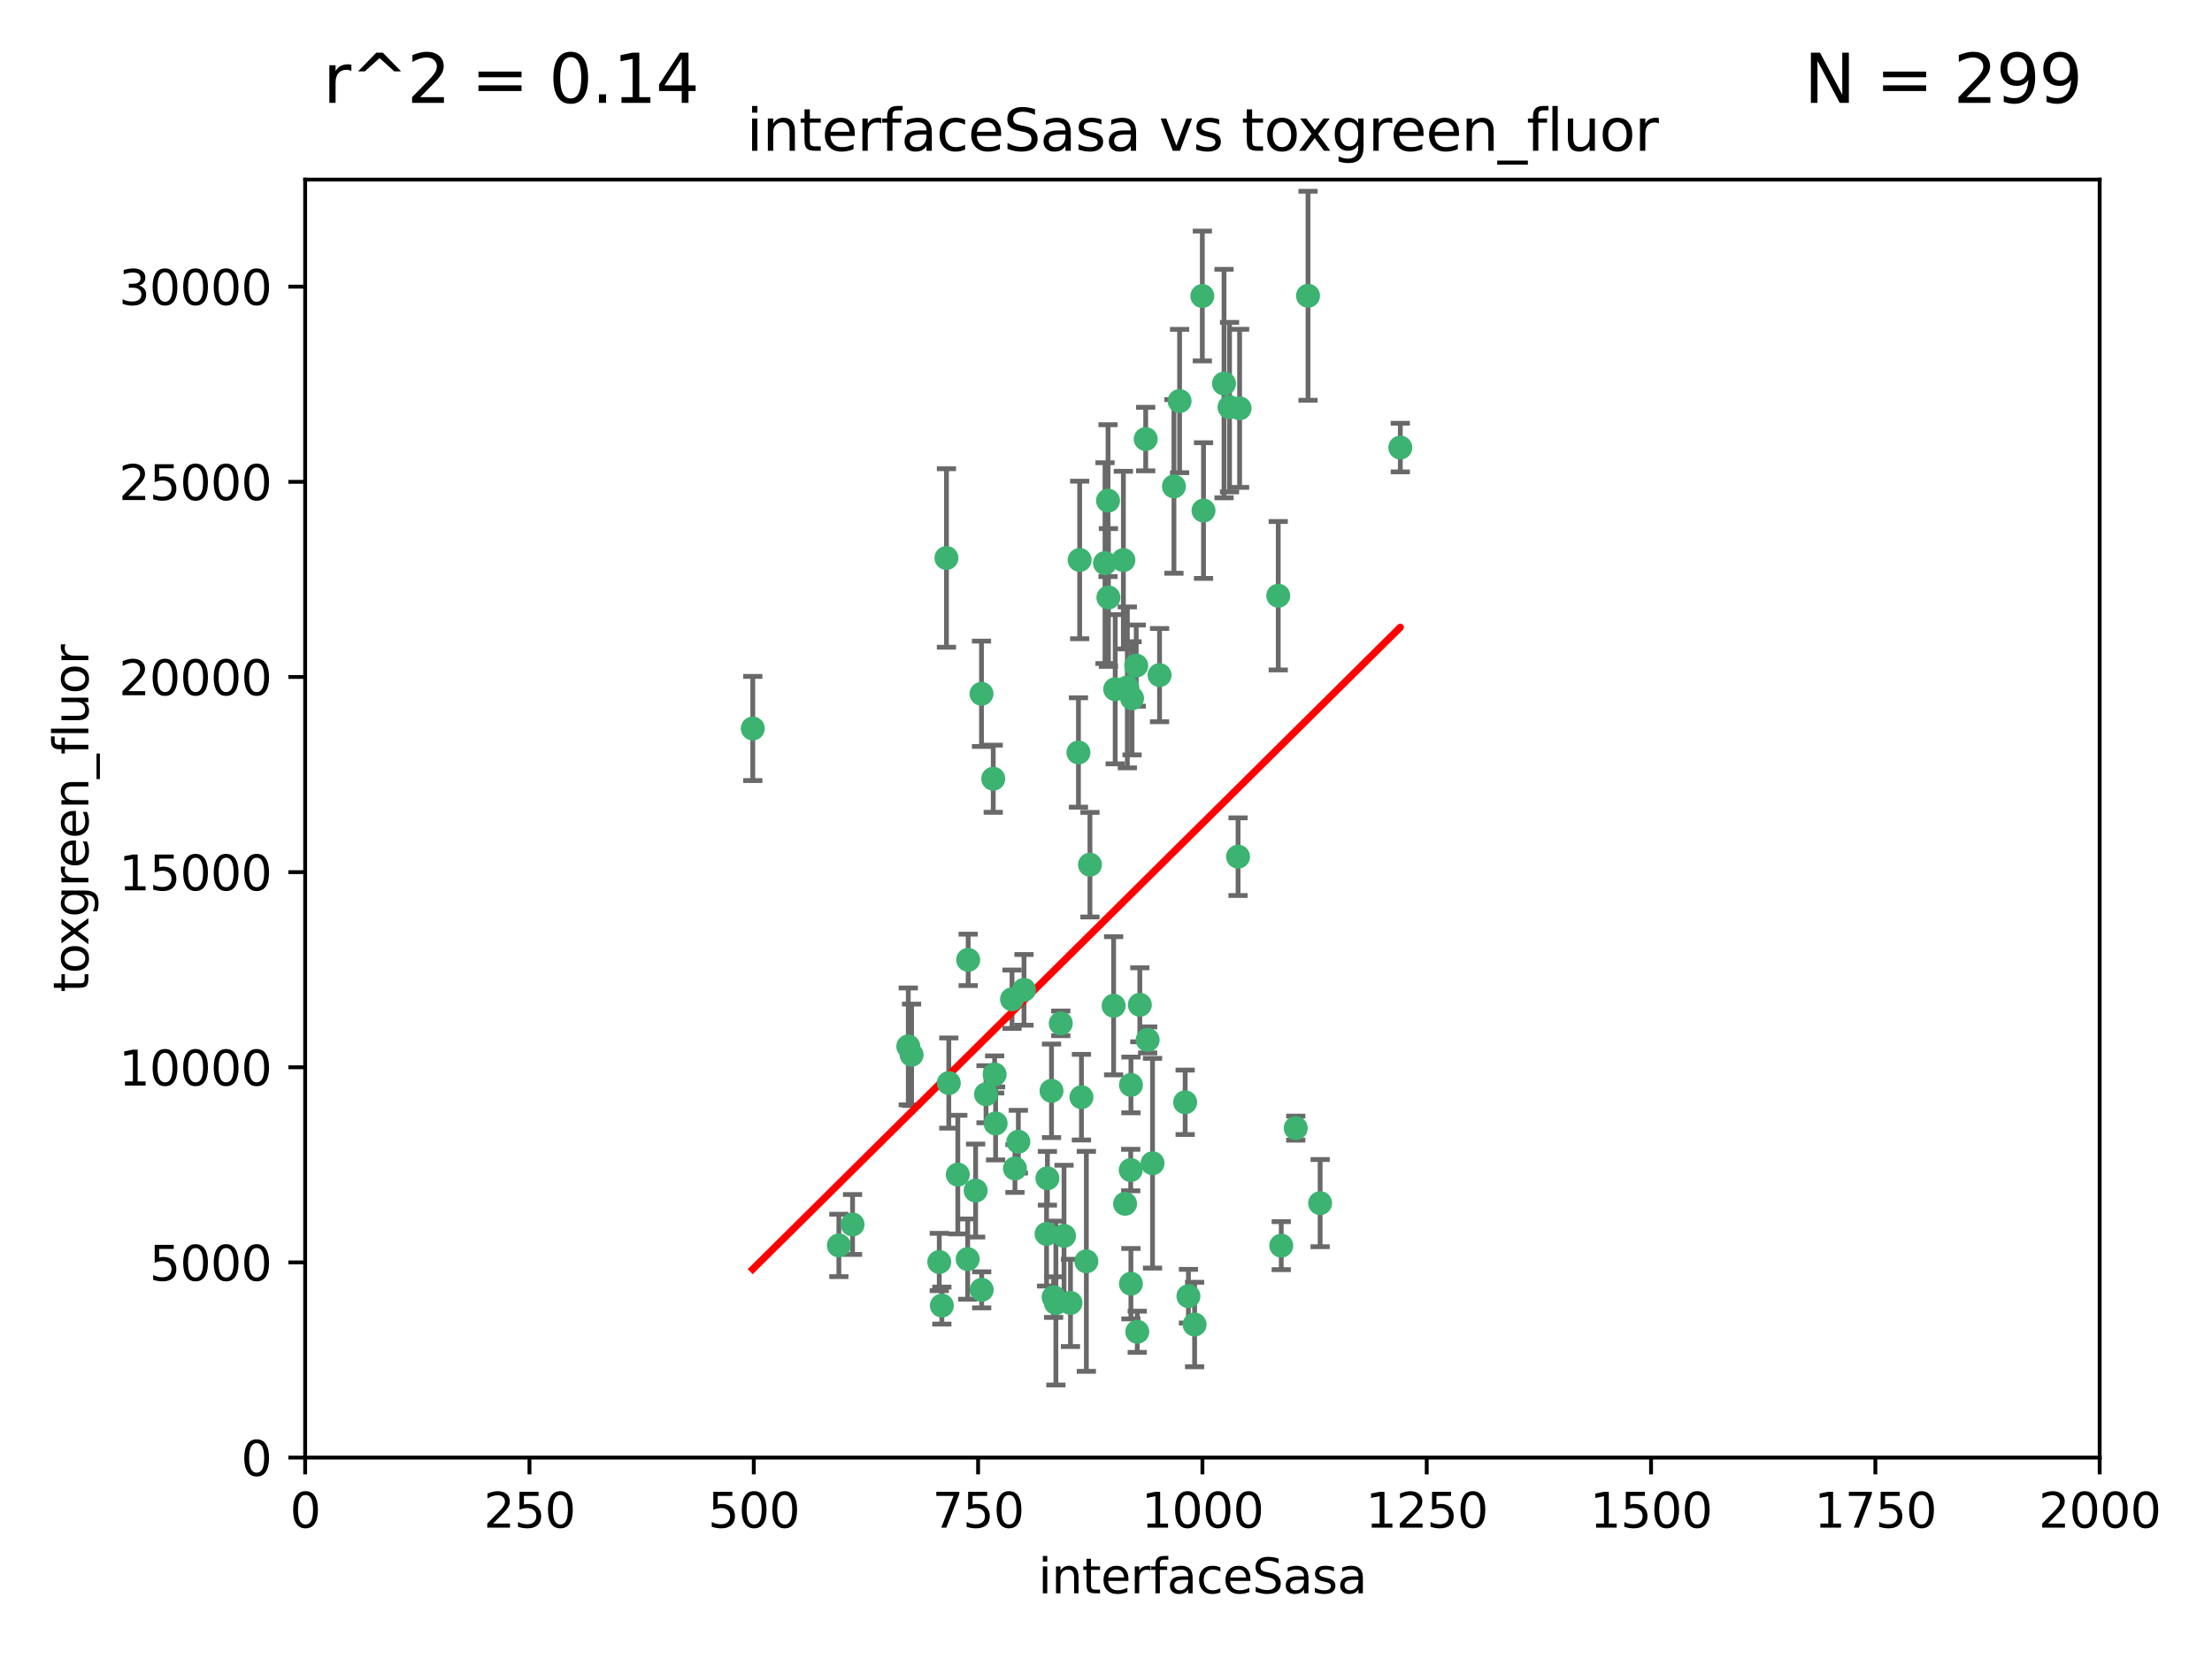 <?xml version="1.0" encoding="utf-8" standalone="no"?>
<!DOCTYPE svg PUBLIC "-//W3C//DTD SVG 1.1//EN"
  "http://www.w3.org/Graphics/SVG/1.1/DTD/svg11.dtd">
<svg xmlns:xlink="http://www.w3.org/1999/xlink" width="460.8pt" height="345.6pt" viewBox="0 0 460.8 345.6" xmlns="http://www.w3.org/2000/svg" version="1.1">
 <defs>
  <style type="text/css">*{stroke-linejoin: round; stroke-linecap: butt}</style>
 </defs>
 <g id="figure_1">
  <g id="patch_1">
   <path d="M 0 345.6 
L 460.8 345.6 
L 460.8 0 
L 0 0 
z
" style="fill: #ffffff"/>
  </g>
  <g id="axes_1">
   <g id="patch_2">
    <path d="M 63.571 303.64 
L 437.4 303.64 
L 437.4 37.411 
L 63.571 37.411 
z
" style="fill: #ffffff"/>
   </g>
   <g id="PathCollection_1">
    <defs>
     <path id="m65f1e37f9b" d="M 0 1.118 
C 0.297 1.118 0.581 1 0.791 0.791 
C 1 0.581 1.118 0.297 1.118 0 
C 1.118 -0.297 1 -0.581 0.791 -0.791 
C 0.581 -1 0.297 -1.118 0 -1.118 
C -0.297 -1.118 -0.581 -1 -0.791 -0.791 
C -1 -0.581 -1.118 -0.297 -1.118 0 
C -1.118 0.297 -1 0.581 -0.791 0.791 
C -0.581 1 -0.297 1.118 0 1.118 
z
" style="stroke: #3cb371"/>
    </defs>
    <g clip-path="url(#p776cf8dc45)">
     <use xlink:href="#m65f1e37f9b" x="272.484" y="61.614" style="fill: #3cb371; stroke: #3cb371"/>
     <use xlink:href="#m65f1e37f9b" x="266.28" y="124.1" style="fill: #3cb371; stroke: #3cb371"/>
     <use xlink:href="#m65f1e37f9b" x="250.716" y="106.358" style="fill: #3cb371; stroke: #3cb371"/>
     <use xlink:href="#m65f1e37f9b" x="254.987" y="79.9" style="fill: #3cb371; stroke: #3cb371"/>
     <use xlink:href="#m65f1e37f9b" x="174.75" y="259.442" style="fill: #3cb371; stroke: #3cb371"/>
     <use xlink:href="#m65f1e37f9b" x="258.229" y="85.062" style="fill: #3cb371; stroke: #3cb371"/>
     <use xlink:href="#m65f1e37f9b" x="241.557" y="140.634" style="fill: #3cb371; stroke: #3cb371"/>
     <use xlink:href="#m65f1e37f9b" x="230.194" y="117.306" style="fill: #3cb371; stroke: #3cb371"/>
     <use xlink:href="#m65f1e37f9b" x="244.553" y="101.33" style="fill: #3cb371; stroke: #3cb371"/>
     <use xlink:href="#m65f1e37f9b" x="232.318" y="143.574" style="fill: #3cb371; stroke: #3cb371"/>
     <use xlink:href="#m65f1e37f9b" x="256.134" y="84.817" style="fill: #3cb371; stroke: #3cb371"/>
     <use xlink:href="#m65f1e37f9b" x="234.02" y="116.682" style="fill: #3cb371; stroke: #3cb371"/>
     <use xlink:href="#m65f1e37f9b" x="238.669" y="91.463" style="fill: #3cb371; stroke: #3cb371"/>
     <use xlink:href="#m65f1e37f9b" x="245.731" y="83.54" style="fill: #3cb371; stroke: #3cb371"/>
     <use xlink:href="#m65f1e37f9b" x="227.058" y="180.131" style="fill: #3cb371; stroke: #3cb371"/>
     <use xlink:href="#m65f1e37f9b" x="266.908" y="259.488" style="fill: #3cb371; stroke: #3cb371"/>
     <use xlink:href="#m65f1e37f9b" x="269.927" y="235.012" style="fill: #3cb371; stroke: #3cb371"/>
     <use xlink:href="#m65f1e37f9b" x="240.095" y="242.324" style="fill: #3cb371; stroke: #3cb371"/>
     <use xlink:href="#m65f1e37f9b" x="291.711" y="93.237" style="fill: #3cb371; stroke: #3cb371"/>
     <use xlink:href="#m65f1e37f9b" x="224.916" y="116.65" style="fill: #3cb371; stroke: #3cb371"/>
     <use xlink:href="#m65f1e37f9b" x="250.465" y="61.664" style="fill: #3cb371; stroke: #3cb371"/>
     <use xlink:href="#m65f1e37f9b" x="204.462" y="144.527" style="fill: #3cb371; stroke: #3cb371"/>
     <use xlink:href="#m65f1e37f9b" x="201.688" y="199.958" style="fill: #3cb371; stroke: #3cb371"/>
     <use xlink:href="#m65f1e37f9b" x="230.822" y="104.293" style="fill: #3cb371; stroke: #3cb371"/>
     <use xlink:href="#m65f1e37f9b" x="224.662" y="156.754" style="fill: #3cb371; stroke: #3cb371"/>
     <use xlink:href="#m65f1e37f9b" x="204.503" y="268.694" style="fill: #3cb371; stroke: #3cb371"/>
     <use xlink:href="#m65f1e37f9b" x="275.007" y="250.635" style="fill: #3cb371; stroke: #3cb371"/>
     <use xlink:href="#m65f1e37f9b" x="236.699" y="138.657" style="fill: #3cb371; stroke: #3cb371"/>
     <use xlink:href="#m65f1e37f9b" x="230.901" y="124.464" style="fill: #3cb371; stroke: #3cb371"/>
     <use xlink:href="#m65f1e37f9b" x="234.375" y="250.767" style="fill: #3cb371; stroke: #3cb371"/>
     <use xlink:href="#m65f1e37f9b" x="221.654" y="257.451" style="fill: #3cb371; stroke: #3cb371"/>
     <use xlink:href="#m65f1e37f9b" x="212.14" y="237.838" style="fill: #3cb371; stroke: #3cb371"/>
     <use xlink:href="#m65f1e37f9b" x="195.666" y="262.896" style="fill: #3cb371; stroke: #3cb371"/>
     <use xlink:href="#m65f1e37f9b" x="206.91" y="162.223" style="fill: #3cb371; stroke: #3cb371"/>
     <use xlink:href="#m65f1e37f9b" x="235.596" y="226.007" style="fill: #3cb371; stroke: #3cb371"/>
     <use xlink:href="#m65f1e37f9b" x="247.573" y="270.018" style="fill: #3cb371; stroke: #3cb371"/>
     <use xlink:href="#m65f1e37f9b" x="235.59" y="267.417" style="fill: #3cb371; stroke: #3cb371"/>
     <use xlink:href="#m65f1e37f9b" x="201.587" y="262.293" style="fill: #3cb371; stroke: #3cb371"/>
     <use xlink:href="#m65f1e37f9b" x="236.912" y="277.431" style="fill: #3cb371; stroke: #3cb371"/>
     <use xlink:href="#m65f1e37f9b" x="219.488" y="270.21" style="fill: #3cb371; stroke: #3cb371"/>
     <use xlink:href="#m65f1e37f9b" x="196.206" y="271.976" style="fill: #3cb371; stroke: #3cb371"/>
     <use xlink:href="#m65f1e37f9b" x="189.211" y="217.987" style="fill: #3cb371; stroke: #3cb371"/>
     <use xlink:href="#m65f1e37f9b" x="226.308" y="262.761" style="fill: #3cb371; stroke: #3cb371"/>
     <use xlink:href="#m65f1e37f9b" x="203.241" y="248.016" style="fill: #3cb371; stroke: #3cb371"/>
     <use xlink:href="#m65f1e37f9b" x="219.05" y="227.238" style="fill: #3cb371; stroke: #3cb371"/>
     <use xlink:href="#m65f1e37f9b" x="237.446" y="209.316" style="fill: #3cb371; stroke: #3cb371"/>
     <use xlink:href="#m65f1e37f9b" x="239.078" y="216.63" style="fill: #3cb371; stroke: #3cb371"/>
     <use xlink:href="#m65f1e37f9b" x="248.859" y="275.924" style="fill: #3cb371; stroke: #3cb371"/>
     <use xlink:href="#m65f1e37f9b" x="231.989" y="209.522" style="fill: #3cb371; stroke: #3cb371"/>
     <use xlink:href="#m65f1e37f9b" x="220.981" y="213.19" style="fill: #3cb371; stroke: #3cb371"/>
     <use xlink:href="#m65f1e37f9b" x="213.318" y="206.203" style="fill: #3cb371; stroke: #3cb371"/>
     <use xlink:href="#m65f1e37f9b" x="235.826" y="145.468" style="fill: #3cb371; stroke: #3cb371"/>
     <use xlink:href="#m65f1e37f9b" x="246.891" y="229.628" style="fill: #3cb371; stroke: #3cb371"/>
     <use xlink:href="#m65f1e37f9b" x="257.91" y="178.461" style="fill: #3cb371; stroke: #3cb371"/>
     <use xlink:href="#m65f1e37f9b" x="218.192" y="245.459" style="fill: #3cb371; stroke: #3cb371"/>
     <use xlink:href="#m65f1e37f9b" x="219.963" y="271.445" style="fill: #3cb371; stroke: #3cb371"/>
     <use xlink:href="#m65f1e37f9b" x="177.602" y="255.08" style="fill: #3cb371; stroke: #3cb371"/>
     <use xlink:href="#m65f1e37f9b" x="189.899" y="219.726" style="fill: #3cb371; stroke: #3cb371"/>
     <use xlink:href="#m65f1e37f9b" x="210.824" y="208.158" style="fill: #3cb371; stroke: #3cb371"/>
     <use xlink:href="#m65f1e37f9b" x="205.407" y="227.947" style="fill: #3cb371; stroke: #3cb371"/>
     <use xlink:href="#m65f1e37f9b" x="234.846" y="143.2" style="fill: #3cb371; stroke: #3cb371"/>
     <use xlink:href="#m65f1e37f9b" x="223" y="271.416" style="fill: #3cb371; stroke: #3cb371"/>
     <use xlink:href="#m65f1e37f9b" x="197.163" y="116.24" style="fill: #3cb371; stroke: #3cb371"/>
     <use xlink:href="#m65f1e37f9b" x="225.284" y="228.56" style="fill: #3cb371; stroke: #3cb371"/>
     <use xlink:href="#m65f1e37f9b" x="218.019" y="257.051" style="fill: #3cb371; stroke: #3cb371"/>
     <use xlink:href="#m65f1e37f9b" x="211.432" y="243.416" style="fill: #3cb371; stroke: #3cb371"/>
     <use xlink:href="#m65f1e37f9b" x="199.529" y="244.691" style="fill: #3cb371; stroke: #3cb371"/>
     <use xlink:href="#m65f1e37f9b" x="235.549" y="243.742" style="fill: #3cb371; stroke: #3cb371"/>
     <use xlink:href="#m65f1e37f9b" x="197.651" y="225.621" style="fill: #3cb371; stroke: #3cb371"/>
     <use xlink:href="#m65f1e37f9b" x="207.406" y="234.031" style="fill: #3cb371; stroke: #3cb371"/>
     <use xlink:href="#m65f1e37f9b" x="207.202" y="223.827" style="fill: #3cb371; stroke: #3cb371"/>
     <use xlink:href="#m65f1e37f9b" x="156.817" y="151.755" style="fill: #3cb371; stroke: #3cb371"/>
    </g>
   </g>
   <g id="matplotlib.axis_1">
    <g id="xtick_1">
     <g id="line2d_1">
      <defs>
       <path id="m6838eb150e" d="M 0 0 
L 0 3.5 
" style="stroke: #000000; stroke-width: 0.8"/>
      </defs>
      <g>
       <use xlink:href="#m6838eb150e" x="63.571" y="303.64" style="stroke: #000000; stroke-width: 0.8"/>
      </g>
     </g>
     <g id="text_1">
      <!-- 0 -->
      <g transform="translate(60.39 318.238)scale(0.1 -0.1)">
       <defs>
        <path id="DejaVuSans-30" d="M 2034 4250 
Q 1547 4250 1301 3770 
Q 1056 3291 1056 2328 
Q 1056 1369 1301 889 
Q 1547 409 2034 409 
Q 2525 409 2770 889 
Q 3016 1369 3016 2328 
Q 3016 3291 2770 3770 
Q 2525 4250 2034 4250 
z
M 2034 4750 
Q 2819 4750 3233 4129 
Q 3647 3509 3647 2328 
Q 3647 1150 3233 529 
Q 2819 -91 2034 -91 
Q 1250 -91 836 529 
Q 422 1150 422 2328 
Q 422 3509 836 4129 
Q 1250 4750 2034 4750 
z
" transform="scale(0.016)"/>
       </defs>
       <use xlink:href="#DejaVuSans-30"/>
      </g>
     </g>
    </g>
    <g id="xtick_2">
     <g id="line2d_2">
      <g>
       <use xlink:href="#m6838eb150e" x="110.3" y="303.64" style="stroke: #000000; stroke-width: 0.8"/>
      </g>
     </g>
     <g id="text_2">
      <!-- 250 -->
      <g transform="translate(100.756 318.238)scale(0.1 -0.1)">
       <defs>
        <path id="DejaVuSans-32" d="M 1228 531 
L 3431 531 
L 3431 0 
L 469 0 
L 469 531 
Q 828 903 1448 1529 
Q 2069 2156 2228 2338 
Q 2531 2678 2651 2914 
Q 2772 3150 2772 3378 
Q 2772 3750 2511 3984 
Q 2250 4219 1831 4219 
Q 1534 4219 1204 4116 
Q 875 4013 500 3803 
L 500 4441 
Q 881 4594 1212 4672 
Q 1544 4750 1819 4750 
Q 2544 4750 2975 4387 
Q 3406 4025 3406 3419 
Q 3406 3131 3298 2873 
Q 3191 2616 2906 2266 
Q 2828 2175 2409 1742 
Q 1991 1309 1228 531 
z
" transform="scale(0.016)"/>
        <path id="DejaVuSans-35" d="M 691 4666 
L 3169 4666 
L 3169 4134 
L 1269 4134 
L 1269 2991 
Q 1406 3038 1543 3061 
Q 1681 3084 1819 3084 
Q 2600 3084 3056 2656 
Q 3513 2228 3513 1497 
Q 3513 744 3044 326 
Q 2575 -91 1722 -91 
Q 1428 -91 1123 -41 
Q 819 9 494 109 
L 494 744 
Q 775 591 1075 516 
Q 1375 441 1709 441 
Q 2250 441 2565 725 
Q 2881 1009 2881 1497 
Q 2881 1984 2565 2268 
Q 2250 2553 1709 2553 
Q 1456 2553 1204 2497 
Q 953 2441 691 2322 
L 691 4666 
z
" transform="scale(0.016)"/>
       </defs>
       <use xlink:href="#DejaVuSans-32"/>
       <use xlink:href="#DejaVuSans-35" x="63.623"/>
       <use xlink:href="#DejaVuSans-30" x="127.246"/>
      </g>
     </g>
    </g>
    <g id="xtick_3">
     <g id="line2d_3">
      <g>
       <use xlink:href="#m6838eb150e" x="157.028" y="303.64" style="stroke: #000000; stroke-width: 0.8"/>
      </g>
     </g>
     <g id="text_3">
      <!-- 500 -->
      <g transform="translate(147.485 318.238)scale(0.1 -0.1)">
       <use xlink:href="#DejaVuSans-35"/>
       <use xlink:href="#DejaVuSans-30" x="63.623"/>
       <use xlink:href="#DejaVuSans-30" x="127.246"/>
      </g>
     </g>
    </g>
    <g id="xtick_4">
     <g id="line2d_4">
      <g>
       <use xlink:href="#m6838eb150e" x="203.757" y="303.64" style="stroke: #000000; stroke-width: 0.8"/>
      </g>
     </g>
     <g id="text_4">
      <!-- 750 -->
      <g transform="translate(194.213 318.238)scale(0.1 -0.1)">
       <defs>
        <path id="DejaVuSans-37" d="M 525 4666 
L 3525 4666 
L 3525 4397 
L 1831 0 
L 1172 0 
L 2766 4134 
L 525 4134 
L 525 4666 
z
" transform="scale(0.016)"/>
       </defs>
       <use xlink:href="#DejaVuSans-37"/>
       <use xlink:href="#DejaVuSans-35" x="63.623"/>
       <use xlink:href="#DejaVuSans-30" x="127.246"/>
      </g>
     </g>
    </g>
    <g id="xtick_5">
     <g id="line2d_5">
      <g>
       <use xlink:href="#m6838eb150e" x="250.486" y="303.64" style="stroke: #000000; stroke-width: 0.8"/>
      </g>
     </g>
     <g id="text_5">
      <!-- 1000 -->
      <g transform="translate(237.761 318.238)scale(0.1 -0.1)">
       <defs>
        <path id="DejaVuSans-31" d="M 794 531 
L 1825 531 
L 1825 4091 
L 703 3866 
L 703 4441 
L 1819 4666 
L 2450 4666 
L 2450 531 
L 3481 531 
L 3481 0 
L 794 0 
L 794 531 
z
" transform="scale(0.016)"/>
       </defs>
       <use xlink:href="#DejaVuSans-31"/>
       <use xlink:href="#DejaVuSans-30" x="63.623"/>
       <use xlink:href="#DejaVuSans-30" x="127.246"/>
       <use xlink:href="#DejaVuSans-30" x="190.869"/>
      </g>
     </g>
    </g>
    <g id="xtick_6">
     <g id="line2d_6">
      <g>
       <use xlink:href="#m6838eb150e" x="297.214" y="303.64" style="stroke: #000000; stroke-width: 0.8"/>
      </g>
     </g>
     <g id="text_6">
      <!-- 1250 -->
      <g transform="translate(284.489 318.238)scale(0.1 -0.1)">
       <use xlink:href="#DejaVuSans-31"/>
       <use xlink:href="#DejaVuSans-32" x="63.623"/>
       <use xlink:href="#DejaVuSans-35" x="127.246"/>
       <use xlink:href="#DejaVuSans-30" x="190.869"/>
      </g>
     </g>
    </g>
    <g id="xtick_7">
     <g id="line2d_7">
      <g>
       <use xlink:href="#m6838eb150e" x="343.943" y="303.64" style="stroke: #000000; stroke-width: 0.8"/>
      </g>
     </g>
     <g id="text_7">
      <!-- 1500 -->
      <g transform="translate(331.218 318.238)scale(0.1 -0.1)">
       <use xlink:href="#DejaVuSans-31"/>
       <use xlink:href="#DejaVuSans-35" x="63.623"/>
       <use xlink:href="#DejaVuSans-30" x="127.246"/>
       <use xlink:href="#DejaVuSans-30" x="190.869"/>
      </g>
     </g>
    </g>
    <g id="xtick_8">
     <g id="line2d_8">
      <g>
       <use xlink:href="#m6838eb150e" x="390.671" y="303.64" style="stroke: #000000; stroke-width: 0.8"/>
      </g>
     </g>
     <g id="text_8">
      <!-- 1750 -->
      <g transform="translate(377.946 318.238)scale(0.1 -0.1)">
       <use xlink:href="#DejaVuSans-31"/>
       <use xlink:href="#DejaVuSans-37" x="63.623"/>
       <use xlink:href="#DejaVuSans-35" x="127.246"/>
       <use xlink:href="#DejaVuSans-30" x="190.869"/>
      </g>
     </g>
    </g>
    <g id="xtick_9">
     <g id="line2d_9">
      <g>
       <use xlink:href="#m6838eb150e" x="437.4" y="303.64" style="stroke: #000000; stroke-width: 0.8"/>
      </g>
     </g>
     <g id="text_9">
      <!-- 2000 -->
      <g transform="translate(424.675 318.238)scale(0.1 -0.1)">
       <use xlink:href="#DejaVuSans-32"/>
       <use xlink:href="#DejaVuSans-30" x="63.623"/>
       <use xlink:href="#DejaVuSans-30" x="127.246"/>
       <use xlink:href="#DejaVuSans-30" x="190.869"/>
      </g>
     </g>
    </g>
    <g id="text_10">
     <!-- interfaceSasa -->
     <g transform="translate(216.279 331.917)scale(0.1 -0.1)">
      <defs>
       <path id="DejaVuSans-69" d="M 603 3500 
L 1178 3500 
L 1178 0 
L 603 0 
L 603 3500 
z
M 603 4863 
L 1178 4863 
L 1178 4134 
L 603 4134 
L 603 4863 
z
" transform="scale(0.016)"/>
       <path id="DejaVuSans-6e" d="M 3513 2113 
L 3513 0 
L 2938 0 
L 2938 2094 
Q 2938 2591 2744 2837 
Q 2550 3084 2163 3084 
Q 1697 3084 1428 2787 
Q 1159 2491 1159 1978 
L 1159 0 
L 581 0 
L 581 3500 
L 1159 3500 
L 1159 2956 
Q 1366 3272 1645 3428 
Q 1925 3584 2291 3584 
Q 2894 3584 3203 3211 
Q 3513 2838 3513 2113 
z
" transform="scale(0.016)"/>
       <path id="DejaVuSans-74" d="M 1172 4494 
L 1172 3500 
L 2356 3500 
L 2356 3053 
L 1172 3053 
L 1172 1153 
Q 1172 725 1289 603 
Q 1406 481 1766 481 
L 2356 481 
L 2356 0 
L 1766 0 
Q 1100 0 847 248 
Q 594 497 594 1153 
L 594 3053 
L 172 3053 
L 172 3500 
L 594 3500 
L 594 4494 
L 1172 4494 
z
" transform="scale(0.016)"/>
       <path id="DejaVuSans-65" d="M 3597 1894 
L 3597 1613 
L 953 1613 
Q 991 1019 1311 708 
Q 1631 397 2203 397 
Q 2534 397 2845 478 
Q 3156 559 3463 722 
L 3463 178 
Q 3153 47 2828 -22 
Q 2503 -91 2169 -91 
Q 1331 -91 842 396 
Q 353 884 353 1716 
Q 353 2575 817 3079 
Q 1281 3584 2069 3584 
Q 2775 3584 3186 3129 
Q 3597 2675 3597 1894 
z
M 3022 2063 
Q 3016 2534 2758 2815 
Q 2500 3097 2075 3097 
Q 1594 3097 1305 2825 
Q 1016 2553 972 2059 
L 3022 2063 
z
" transform="scale(0.016)"/>
       <path id="DejaVuSans-72" d="M 2631 2963 
Q 2534 3019 2420 3045 
Q 2306 3072 2169 3072 
Q 1681 3072 1420 2755 
Q 1159 2438 1159 1844 
L 1159 0 
L 581 0 
L 581 3500 
L 1159 3500 
L 1159 2956 
Q 1341 3275 1631 3429 
Q 1922 3584 2338 3584 
Q 2397 3584 2469 3576 
Q 2541 3569 2628 3553 
L 2631 2963 
z
" transform="scale(0.016)"/>
       <path id="DejaVuSans-66" d="M 2375 4863 
L 2375 4384 
L 1825 4384 
Q 1516 4384 1395 4259 
Q 1275 4134 1275 3809 
L 1275 3500 
L 2222 3500 
L 2222 3053 
L 1275 3053 
L 1275 0 
L 697 0 
L 697 3053 
L 147 3053 
L 147 3500 
L 697 3500 
L 697 3744 
Q 697 4328 969 4595 
Q 1241 4863 1831 4863 
L 2375 4863 
z
" transform="scale(0.016)"/>
       <path id="DejaVuSans-61" d="M 2194 1759 
Q 1497 1759 1228 1600 
Q 959 1441 959 1056 
Q 959 750 1161 570 
Q 1363 391 1709 391 
Q 2188 391 2477 730 
Q 2766 1069 2766 1631 
L 2766 1759 
L 2194 1759 
z
M 3341 1997 
L 3341 0 
L 2766 0 
L 2766 531 
Q 2569 213 2275 61 
Q 1981 -91 1556 -91 
Q 1019 -91 701 211 
Q 384 513 384 1019 
Q 384 1609 779 1909 
Q 1175 2209 1959 2209 
L 2766 2209 
L 2766 2266 
Q 2766 2663 2505 2880 
Q 2244 3097 1772 3097 
Q 1472 3097 1187 3025 
Q 903 2953 641 2809 
L 641 3341 
Q 956 3463 1253 3523 
Q 1550 3584 1831 3584 
Q 2591 3584 2966 3190 
Q 3341 2797 3341 1997 
z
" transform="scale(0.016)"/>
       <path id="DejaVuSans-63" d="M 3122 3366 
L 3122 2828 
Q 2878 2963 2633 3030 
Q 2388 3097 2138 3097 
Q 1578 3097 1268 2742 
Q 959 2388 959 1747 
Q 959 1106 1268 751 
Q 1578 397 2138 397 
Q 2388 397 2633 464 
Q 2878 531 3122 666 
L 3122 134 
Q 2881 22 2623 -34 
Q 2366 -91 2075 -91 
Q 1284 -91 818 406 
Q 353 903 353 1747 
Q 353 2603 823 3093 
Q 1294 3584 2113 3584 
Q 2378 3584 2631 3529 
Q 2884 3475 3122 3366 
z
" transform="scale(0.016)"/>
       <path id="DejaVuSans-53" d="M 3425 4513 
L 3425 3897 
Q 3066 4069 2747 4153 
Q 2428 4238 2131 4238 
Q 1616 4238 1336 4038 
Q 1056 3838 1056 3469 
Q 1056 3159 1242 3001 
Q 1428 2844 1947 2747 
L 2328 2669 
Q 3034 2534 3370 2195 
Q 3706 1856 3706 1288 
Q 3706 609 3251 259 
Q 2797 -91 1919 -91 
Q 1588 -91 1214 -16 
Q 841 59 441 206 
L 441 856 
Q 825 641 1194 531 
Q 1563 422 1919 422 
Q 2459 422 2753 634 
Q 3047 847 3047 1241 
Q 3047 1584 2836 1778 
Q 2625 1972 2144 2069 
L 1759 2144 
Q 1053 2284 737 2584 
Q 422 2884 422 3419 
Q 422 4038 858 4394 
Q 1294 4750 2059 4750 
Q 2388 4750 2728 4690 
Q 3069 4631 3425 4513 
z
" transform="scale(0.016)"/>
       <path id="DejaVuSans-73" d="M 2834 3397 
L 2834 2853 
Q 2591 2978 2328 3040 
Q 2066 3103 1784 3103 
Q 1356 3103 1142 2972 
Q 928 2841 928 2578 
Q 928 2378 1081 2264 
Q 1234 2150 1697 2047 
L 1894 2003 
Q 2506 1872 2764 1633 
Q 3022 1394 3022 966 
Q 3022 478 2636 193 
Q 2250 -91 1575 -91 
Q 1294 -91 989 -36 
Q 684 19 347 128 
L 347 722 
Q 666 556 975 473 
Q 1284 391 1588 391 
Q 1994 391 2212 530 
Q 2431 669 2431 922 
Q 2431 1156 2273 1281 
Q 2116 1406 1581 1522 
L 1381 1569 
Q 847 1681 609 1914 
Q 372 2147 372 2553 
Q 372 3047 722 3315 
Q 1072 3584 1716 3584 
Q 2034 3584 2315 3537 
Q 2597 3491 2834 3397 
z
" transform="scale(0.016)"/>
      </defs>
      <use xlink:href="#DejaVuSans-69"/>
      <use xlink:href="#DejaVuSans-6e" x="27.783"/>
      <use xlink:href="#DejaVuSans-74" x="91.162"/>
      <use xlink:href="#DejaVuSans-65" x="130.371"/>
      <use xlink:href="#DejaVuSans-72" x="191.895"/>
      <use xlink:href="#DejaVuSans-66" x="233.008"/>
      <use xlink:href="#DejaVuSans-61" x="268.213"/>
      <use xlink:href="#DejaVuSans-63" x="329.492"/>
      <use xlink:href="#DejaVuSans-65" x="384.473"/>
      <use xlink:href="#DejaVuSans-53" x="445.996"/>
      <use xlink:href="#DejaVuSans-61" x="509.473"/>
      <use xlink:href="#DejaVuSans-73" x="570.752"/>
      <use xlink:href="#DejaVuSans-61" x="622.852"/>
     </g>
    </g>
   </g>
   <g id="matplotlib.axis_2">
    <g id="ytick_1">
     <g id="line2d_10">
      <defs>
       <path id="m86026ef55a" d="M 0 0 
L -3.5 0 
" style="stroke: #000000; stroke-width: 0.8"/>
      </defs>
      <g>
       <use xlink:href="#m86026ef55a" x="63.571" y="303.64" style="stroke: #000000; stroke-width: 0.8"/>
      </g>
     </g>
     <g id="text_11">
      <!-- 0 -->
      <g transform="translate(50.209 307.439)scale(0.1 -0.1)">
       <use xlink:href="#DejaVuSans-30"/>
      </g>
     </g>
    </g>
    <g id="ytick_2">
     <g id="line2d_11">
      <g>
       <use xlink:href="#m86026ef55a" x="63.571" y="262.986" style="stroke: #000000; stroke-width: 0.8"/>
      </g>
     </g>
     <g id="text_12">
      <!-- 5000 -->
      <g transform="translate(31.121 266.786)scale(0.1 -0.1)">
       <use xlink:href="#DejaVuSans-35"/>
       <use xlink:href="#DejaVuSans-30" x="63.623"/>
       <use xlink:href="#DejaVuSans-30" x="127.246"/>
       <use xlink:href="#DejaVuSans-30" x="190.869"/>
      </g>
     </g>
    </g>
    <g id="ytick_3">
     <g id="line2d_12">
      <g>
       <use xlink:href="#m86026ef55a" x="63.571" y="222.333" style="stroke: #000000; stroke-width: 0.8"/>
      </g>
     </g>
     <g id="text_13">
      <!-- 10000 -->
      <g transform="translate(24.759 226.132)scale(0.1 -0.1)">
       <use xlink:href="#DejaVuSans-31"/>
       <use xlink:href="#DejaVuSans-30" x="63.623"/>
       <use xlink:href="#DejaVuSans-30" x="127.246"/>
       <use xlink:href="#DejaVuSans-30" x="190.869"/>
       <use xlink:href="#DejaVuSans-30" x="254.492"/>
      </g>
     </g>
    </g>
    <g id="ytick_4">
     <g id="line2d_13">
      <g>
       <use xlink:href="#m86026ef55a" x="63.571" y="181.679" style="stroke: #000000; stroke-width: 0.8"/>
      </g>
     </g>
     <g id="text_14">
      <!-- 15000 -->
      <g transform="translate(24.759 185.478)scale(0.1 -0.1)">
       <use xlink:href="#DejaVuSans-31"/>
       <use xlink:href="#DejaVuSans-35" x="63.623"/>
       <use xlink:href="#DejaVuSans-30" x="127.246"/>
       <use xlink:href="#DejaVuSans-30" x="190.869"/>
       <use xlink:href="#DejaVuSans-30" x="254.492"/>
      </g>
     </g>
    </g>
    <g id="ytick_5">
     <g id="line2d_14">
      <g>
       <use xlink:href="#m86026ef55a" x="63.571" y="141.026" style="stroke: #000000; stroke-width: 0.8"/>
      </g>
     </g>
     <g id="text_15">
      <!-- 20000 -->
      <g transform="translate(24.759 144.825)scale(0.1 -0.1)">
       <use xlink:href="#DejaVuSans-32"/>
       <use xlink:href="#DejaVuSans-30" x="63.623"/>
       <use xlink:href="#DejaVuSans-30" x="127.246"/>
       <use xlink:href="#DejaVuSans-30" x="190.869"/>
       <use xlink:href="#DejaVuSans-30" x="254.492"/>
      </g>
     </g>
    </g>
    <g id="ytick_6">
     <g id="line2d_15">
      <g>
       <use xlink:href="#m86026ef55a" x="63.571" y="100.372" style="stroke: #000000; stroke-width: 0.8"/>
      </g>
     </g>
     <g id="text_16">
      <!-- 25000 -->
      <g transform="translate(24.759 104.171)scale(0.1 -0.1)">
       <use xlink:href="#DejaVuSans-32"/>
       <use xlink:href="#DejaVuSans-35" x="63.623"/>
       <use xlink:href="#DejaVuSans-30" x="127.246"/>
       <use xlink:href="#DejaVuSans-30" x="190.869"/>
       <use xlink:href="#DejaVuSans-30" x="254.492"/>
      </g>
     </g>
    </g>
    <g id="ytick_7">
     <g id="line2d_16">
      <g>
       <use xlink:href="#m86026ef55a" x="63.571" y="59.718" style="stroke: #000000; stroke-width: 0.8"/>
      </g>
     </g>
     <g id="text_17">
      <!-- 30000 -->
      <g transform="translate(24.759 63.518)scale(0.1 -0.1)">
       <defs>
        <path id="DejaVuSans-33" d="M 2597 2516 
Q 3050 2419 3304 2112 
Q 3559 1806 3559 1356 
Q 3559 666 3084 287 
Q 2609 -91 1734 -91 
Q 1441 -91 1130 -33 
Q 819 25 488 141 
L 488 750 
Q 750 597 1062 519 
Q 1375 441 1716 441 
Q 2309 441 2620 675 
Q 2931 909 2931 1356 
Q 2931 1769 2642 2001 
Q 2353 2234 1838 2234 
L 1294 2234 
L 1294 2753 
L 1863 2753 
Q 2328 2753 2575 2939 
Q 2822 3125 2822 3475 
Q 2822 3834 2567 4026 
Q 2313 4219 1838 4219 
Q 1578 4219 1281 4162 
Q 984 4106 628 3988 
L 628 4550 
Q 988 4650 1302 4700 
Q 1616 4750 1894 4750 
Q 2613 4750 3031 4423 
Q 3450 4097 3450 3541 
Q 3450 3153 3228 2886 
Q 3006 2619 2597 2516 
z
" transform="scale(0.016)"/>
       </defs>
       <use xlink:href="#DejaVuSans-33"/>
       <use xlink:href="#DejaVuSans-30" x="63.623"/>
       <use xlink:href="#DejaVuSans-30" x="127.246"/>
       <use xlink:href="#DejaVuSans-30" x="190.869"/>
       <use xlink:href="#DejaVuSans-30" x="254.492"/>
      </g>
     </g>
    </g>
    <g id="text_18">
     <!-- toxgreen_fluor -->
     <g transform="translate(18.401 206.72)rotate(-90)scale(0.1 -0.1)">
      <defs>
       <path id="DejaVuSans-6f" d="M 1959 3097 
Q 1497 3097 1228 2736 
Q 959 2375 959 1747 
Q 959 1119 1226 758 
Q 1494 397 1959 397 
Q 2419 397 2687 759 
Q 2956 1122 2956 1747 
Q 2956 2369 2687 2733 
Q 2419 3097 1959 3097 
z
M 1959 3584 
Q 2709 3584 3137 3096 
Q 3566 2609 3566 1747 
Q 3566 888 3137 398 
Q 2709 -91 1959 -91 
Q 1206 -91 779 398 
Q 353 888 353 1747 
Q 353 2609 779 3096 
Q 1206 3584 1959 3584 
z
" transform="scale(0.016)"/>
       <path id="DejaVuSans-78" d="M 3513 3500 
L 2247 1797 
L 3578 0 
L 2900 0 
L 1881 1375 
L 863 0 
L 184 0 
L 1544 1831 
L 300 3500 
L 978 3500 
L 1906 2253 
L 2834 3500 
L 3513 3500 
z
" transform="scale(0.016)"/>
       <path id="DejaVuSans-67" d="M 2906 1791 
Q 2906 2416 2648 2759 
Q 2391 3103 1925 3103 
Q 1463 3103 1205 2759 
Q 947 2416 947 1791 
Q 947 1169 1205 825 
Q 1463 481 1925 481 
Q 2391 481 2648 825 
Q 2906 1169 2906 1791 
z
M 3481 434 
Q 3481 -459 3084 -895 
Q 2688 -1331 1869 -1331 
Q 1566 -1331 1297 -1286 
Q 1028 -1241 775 -1147 
L 775 -588 
Q 1028 -725 1275 -790 
Q 1522 -856 1778 -856 
Q 2344 -856 2625 -561 
Q 2906 -266 2906 331 
L 2906 616 
Q 2728 306 2450 153 
Q 2172 0 1784 0 
Q 1141 0 747 490 
Q 353 981 353 1791 
Q 353 2603 747 3093 
Q 1141 3584 1784 3584 
Q 2172 3584 2450 3431 
Q 2728 3278 2906 2969 
L 2906 3500 
L 3481 3500 
L 3481 434 
z
" transform="scale(0.016)"/>
       <path id="DejaVuSans-5f" d="M 3263 -1063 
L 3263 -1509 
L -63 -1509 
L -63 -1063 
L 3263 -1063 
z
" transform="scale(0.016)"/>
       <path id="DejaVuSans-6c" d="M 603 4863 
L 1178 4863 
L 1178 0 
L 603 0 
L 603 4863 
z
" transform="scale(0.016)"/>
       <path id="DejaVuSans-75" d="M 544 1381 
L 544 3500 
L 1119 3500 
L 1119 1403 
Q 1119 906 1312 657 
Q 1506 409 1894 409 
Q 2359 409 2629 706 
Q 2900 1003 2900 1516 
L 2900 3500 
L 3475 3500 
L 3475 0 
L 2900 0 
L 2900 538 
Q 2691 219 2414 64 
Q 2138 -91 1772 -91 
Q 1169 -91 856 284 
Q 544 659 544 1381 
z
M 1991 3584 
L 1991 3584 
z
" transform="scale(0.016)"/>
      </defs>
      <use xlink:href="#DejaVuSans-74"/>
      <use xlink:href="#DejaVuSans-6f" x="39.209"/>
      <use xlink:href="#DejaVuSans-78" x="97.266"/>
      <use xlink:href="#DejaVuSans-67" x="156.445"/>
      <use xlink:href="#DejaVuSans-72" x="219.922"/>
      <use xlink:href="#DejaVuSans-65" x="258.785"/>
      <use xlink:href="#DejaVuSans-65" x="320.309"/>
      <use xlink:href="#DejaVuSans-6e" x="381.832"/>
      <use xlink:href="#DejaVuSans-5f" x="445.211"/>
      <use xlink:href="#DejaVuSans-66" x="495.211"/>
      <use xlink:href="#DejaVuSans-6c" x="530.416"/>
      <use xlink:href="#DejaVuSans-75" x="558.199"/>
      <use xlink:href="#DejaVuSans-6f" x="621.578"/>
      <use xlink:href="#DejaVuSans-72" x="682.76"/>
     </g>
    </g>
   </g>
   <g id="LineCollection_1">
    <path d="M 272.484 83.38 
L 272.484 39.848 
" clip-path="url(#p776cf8dc45)" style="fill: none; stroke: #696969"/>
    <path d="M 266.28 139.562 
L 266.28 108.638 
" clip-path="url(#p776cf8dc45)" style="fill: none; stroke: #696969"/>
    <path d="M 250.716 120.489 
L 250.716 92.227 
" clip-path="url(#p776cf8dc45)" style="fill: none; stroke: #696969"/>
    <path d="M 254.987 103.698 
L 254.987 56.102 
" clip-path="url(#p776cf8dc45)" style="fill: none; stroke: #696969"/>
    <path d="M 174.75 265.941 
L 174.75 252.944 
" clip-path="url(#p776cf8dc45)" style="fill: none; stroke: #696969"/>
    <path d="M 258.229 101.528 
L 258.229 68.595 
" clip-path="url(#p776cf8dc45)" style="fill: none; stroke: #696969"/>
    <path d="M 241.557 150.349 
L 241.557 130.92 
" clip-path="url(#p776cf8dc45)" style="fill: none; stroke: #696969"/>
    <path d="M 230.194 138.218 
L 230.194 96.393 
" clip-path="url(#p776cf8dc45)" style="fill: none; stroke: #696969"/>
    <path d="M 244.553 119.415 
L 244.553 83.245 
" clip-path="url(#p776cf8dc45)" style="fill: none; stroke: #696969"/>
    <path d="M 232.318 159.116 
L 232.318 128.031 
" clip-path="url(#p776cf8dc45)" style="fill: none; stroke: #696969"/>
    <path d="M 256.134 102.476 
L 256.134 67.157 
" clip-path="url(#p776cf8dc45)" style="fill: none; stroke: #696969"/>
    <path d="M 234.02 135.19 
L 234.02 98.175 
" clip-path="url(#p776cf8dc45)" style="fill: none; stroke: #696969"/>
    <path d="M 238.669 98.075 
L 238.669 84.85 
" clip-path="url(#p776cf8dc45)" style="fill: none; stroke: #696969"/>
    <path d="M 245.731 98.468 
L 245.731 68.613 
" clip-path="url(#p776cf8dc45)" style="fill: none; stroke: #696969"/>
    <path d="M 227.058 191.021 
L 227.058 169.24 
" clip-path="url(#p776cf8dc45)" style="fill: none; stroke: #696969"/>
    <path d="M 266.908 264.487 
L 266.908 254.489 
" clip-path="url(#p776cf8dc45)" style="fill: none; stroke: #696969"/>
    <path d="M 269.927 237.516 
L 269.927 232.507 
" clip-path="url(#p776cf8dc45)" style="fill: none; stroke: #696969"/>
    <path d="M 240.095 264.166 
L 240.095 220.481 
" clip-path="url(#p776cf8dc45)" style="fill: none; stroke: #696969"/>
    <path d="M 291.711 98.3 
L 291.711 88.175 
" clip-path="url(#p776cf8dc45)" style="fill: none; stroke: #696969"/>
    <path d="M 224.916 133.058 
L 224.916 100.243 
" clip-path="url(#p776cf8dc45)" style="fill: none; stroke: #696969"/>
    <path d="M 250.465 75.185 
L 250.465 48.142 
" clip-path="url(#p776cf8dc45)" style="fill: none; stroke: #696969"/>
    <path d="M 204.462 155.498 
L 204.462 133.556 
" clip-path="url(#p776cf8dc45)" style="fill: none; stroke: #696969"/>
    <path d="M 201.688 205.31 
L 201.688 194.605 
" clip-path="url(#p776cf8dc45)" style="fill: none; stroke: #696969"/>
    <path d="M 230.822 120.111 
L 230.822 88.475 
" clip-path="url(#p776cf8dc45)" style="fill: none; stroke: #696969"/>
    <path d="M 224.662 168.148 
L 224.662 145.359 
" clip-path="url(#p776cf8dc45)" style="fill: none; stroke: #696969"/>
    <path d="M 204.503 272.448 
L 204.503 264.94 
" clip-path="url(#p776cf8dc45)" style="fill: none; stroke: #696969"/>
    <path d="M 275.007 259.717 
L 275.007 241.553 
" clip-path="url(#p776cf8dc45)" style="fill: none; stroke: #696969"/>
    <path d="M 236.699 147.112 
L 236.699 130.202 
" clip-path="url(#p776cf8dc45)" style="fill: none; stroke: #696969"/>
    <path d="M 230.901 138.816 
L 230.901 110.112 
" clip-path="url(#p776cf8dc45)" style="fill: none; stroke: #696969"/>
    <path d="M 234.375 251.458 
L 234.375 250.077 
" clip-path="url(#p776cf8dc45)" style="fill: none; stroke: #696969"/>
    <path d="M 221.654 272.157 
L 221.654 242.746 
" clip-path="url(#p776cf8dc45)" style="fill: none; stroke: #696969"/>
    <path d="M 212.14 244.374 
L 212.14 231.301 
" clip-path="url(#p776cf8dc45)" style="fill: none; stroke: #696969"/>
    <path d="M 195.666 268.864 
L 195.666 256.927 
" clip-path="url(#p776cf8dc45)" style="fill: none; stroke: #696969"/>
    <path d="M 206.91 169.217 
L 206.91 155.229 
" clip-path="url(#p776cf8dc45)" style="fill: none; stroke: #696969"/>
    <path d="M 235.596 231.811 
L 235.596 220.203 
" clip-path="url(#p776cf8dc45)" style="fill: none; stroke: #696969"/>
    <path d="M 247.573 275.607 
L 247.573 264.429 
" clip-path="url(#p776cf8dc45)" style="fill: none; stroke: #696969"/>
    <path d="M 235.59 274.752 
L 235.59 260.081 
" clip-path="url(#p776cf8dc45)" style="fill: none; stroke: #696969"/>
    <path d="M 201.587 270.647 
L 201.587 253.939 
" clip-path="url(#p776cf8dc45)" style="fill: none; stroke: #696969"/>
    <path d="M 236.912 281.719 
L 236.912 273.143 
" clip-path="url(#p776cf8dc45)" style="fill: none; stroke: #696969"/>
    <path d="M 219.488 274.44 
L 219.488 265.981 
" clip-path="url(#p776cf8dc45)" style="fill: none; stroke: #696969"/>
    <path d="M 196.206 275.827 
L 196.206 268.125 
" clip-path="url(#p776cf8dc45)" style="fill: none; stroke: #696969"/>
    <path d="M 189.211 230.162 
L 189.211 205.812 
" clip-path="url(#p776cf8dc45)" style="fill: none; stroke: #696969"/>
    <path d="M 226.308 285.673 
L 226.308 239.849 
" clip-path="url(#p776cf8dc45)" style="fill: none; stroke: #696969"/>
    <path d="M 203.241 257.7 
L 203.241 238.331 
" clip-path="url(#p776cf8dc45)" style="fill: none; stroke: #696969"/>
    <path d="M 219.05 236.979 
L 219.05 217.496 
" clip-path="url(#p776cf8dc45)" style="fill: none; stroke: #696969"/>
    <path d="M 237.446 217.026 
L 237.446 201.607 
" clip-path="url(#p776cf8dc45)" style="fill: none; stroke: #696969"/>
    <path d="M 239.078 219.341 
L 239.078 213.92 
" clip-path="url(#p776cf8dc45)" style="fill: none; stroke: #696969"/>
    <path d="M 248.859 284.727 
L 248.859 267.12 
" clip-path="url(#p776cf8dc45)" style="fill: none; stroke: #696969"/>
    <path d="M 231.989 223.913 
L 231.989 195.131 
" clip-path="url(#p776cf8dc45)" style="fill: none; stroke: #696969"/>
    <path d="M 220.981 215.762 
L 220.981 210.618 
" clip-path="url(#p776cf8dc45)" style="fill: none; stroke: #696969"/>
    <path d="M 213.318 213.569 
L 213.318 198.836 
" clip-path="url(#p776cf8dc45)" style="fill: none; stroke: #696969"/>
    <path d="M 235.826 157.254 
L 235.826 133.683 
" clip-path="url(#p776cf8dc45)" style="fill: none; stroke: #696969"/>
    <path d="M 246.891 236.34 
L 246.891 222.916 
" clip-path="url(#p776cf8dc45)" style="fill: none; stroke: #696969"/>
    <path d="M 257.91 186.549 
L 257.91 170.372 
" clip-path="url(#p776cf8dc45)" style="fill: none; stroke: #696969"/>
    <path d="M 218.192 251.049 
L 218.192 239.868 
" clip-path="url(#p776cf8dc45)" style="fill: none; stroke: #696969"/>
    <path d="M 219.963 288.513 
L 219.963 254.376 
" clip-path="url(#p776cf8dc45)" style="fill: none; stroke: #696969"/>
    <path d="M 177.602 261.323 
L 177.602 248.837 
" clip-path="url(#p776cf8dc45)" style="fill: none; stroke: #696969"/>
    <path d="M 189.899 230.277 
L 189.899 209.176 
" clip-path="url(#p776cf8dc45)" style="fill: none; stroke: #696969"/>
    <path d="M 210.824 214.239 
L 210.824 202.077 
" clip-path="url(#p776cf8dc45)" style="fill: none; stroke: #696969"/>
    <path d="M 205.407 233.892 
L 205.407 222.002 
" clip-path="url(#p776cf8dc45)" style="fill: none; stroke: #696969"/>
    <path d="M 234.846 159.961 
L 234.846 126.439 
" clip-path="url(#p776cf8dc45)" style="fill: none; stroke: #696969"/>
    <path d="M 223 280.503 
L 223 262.329 
" clip-path="url(#p776cf8dc45)" style="fill: none; stroke: #696969"/>
    <path d="M 197.163 134.83 
L 197.163 97.649 
" clip-path="url(#p776cf8dc45)" style="fill: none; stroke: #696969"/>
    <path d="M 225.284 237.48 
L 225.284 219.64 
" clip-path="url(#p776cf8dc45)" style="fill: none; stroke: #696969"/>
    <path d="M 218.019 267.904 
L 218.019 246.198 
" clip-path="url(#p776cf8dc45)" style="fill: none; stroke: #696969"/>
    <path d="M 211.432 248.392 
L 211.432 238.44 
" clip-path="url(#p776cf8dc45)" style="fill: none; stroke: #696969"/>
    <path d="M 199.529 257.049 
L 199.529 232.333 
" clip-path="url(#p776cf8dc45)" style="fill: none; stroke: #696969"/>
    <path d="M 235.549 248.063 
L 235.549 239.42 
" clip-path="url(#p776cf8dc45)" style="fill: none; stroke: #696969"/>
    <path d="M 197.651 235.016 
L 197.651 216.227 
" clip-path="url(#p776cf8dc45)" style="fill: none; stroke: #696969"/>
    <path d="M 207.406 241.631 
L 207.406 226.431 
" clip-path="url(#p776cf8dc45)" style="fill: none; stroke: #696969"/>
    <path d="M 207.202 227.689 
L 207.202 219.964 
" clip-path="url(#p776cf8dc45)" style="fill: none; stroke: #696969"/>
    <path d="M 156.817 162.606 
L 156.817 140.905 
" clip-path="url(#p776cf8dc45)" style="fill: none; stroke: #696969"/>
   </g>
   <g id="line2d_17">
    <defs>
     <path id="m7e51efd515" d="M 2 0 
L -2 -0 
" style="stroke: #696969"/>
    </defs>
    <g clip-path="url(#p776cf8dc45)">
     <use xlink:href="#m7e51efd515" x="272.484" y="83.38" style="fill: #696969; stroke: #696969"/>
     <use xlink:href="#m7e51efd515" x="266.28" y="139.562" style="fill: #696969; stroke: #696969"/>
     <use xlink:href="#m7e51efd515" x="250.716" y="120.489" style="fill: #696969; stroke: #696969"/>
     <use xlink:href="#m7e51efd515" x="254.987" y="103.698" style="fill: #696969; stroke: #696969"/>
     <use xlink:href="#m7e51efd515" x="174.75" y="265.941" style="fill: #696969; stroke: #696969"/>
     <use xlink:href="#m7e51efd515" x="258.229" y="101.528" style="fill: #696969; stroke: #696969"/>
     <use xlink:href="#m7e51efd515" x="241.557" y="150.349" style="fill: #696969; stroke: #696969"/>
     <use xlink:href="#m7e51efd515" x="230.194" y="138.218" style="fill: #696969; stroke: #696969"/>
     <use xlink:href="#m7e51efd515" x="244.553" y="119.415" style="fill: #696969; stroke: #696969"/>
     <use xlink:href="#m7e51efd515" x="232.318" y="159.116" style="fill: #696969; stroke: #696969"/>
     <use xlink:href="#m7e51efd515" x="256.134" y="102.476" style="fill: #696969; stroke: #696969"/>
     <use xlink:href="#m7e51efd515" x="234.02" y="135.19" style="fill: #696969; stroke: #696969"/>
     <use xlink:href="#m7e51efd515" x="238.669" y="98.075" style="fill: #696969; stroke: #696969"/>
     <use xlink:href="#m7e51efd515" x="245.731" y="98.468" style="fill: #696969; stroke: #696969"/>
     <use xlink:href="#m7e51efd515" x="227.058" y="191.021" style="fill: #696969; stroke: #696969"/>
     <use xlink:href="#m7e51efd515" x="266.908" y="264.487" style="fill: #696969; stroke: #696969"/>
     <use xlink:href="#m7e51efd515" x="269.927" y="237.516" style="fill: #696969; stroke: #696969"/>
     <use xlink:href="#m7e51efd515" x="240.095" y="264.166" style="fill: #696969; stroke: #696969"/>
     <use xlink:href="#m7e51efd515" x="291.711" y="98.3" style="fill: #696969; stroke: #696969"/>
     <use xlink:href="#m7e51efd515" x="224.916" y="133.058" style="fill: #696969; stroke: #696969"/>
     <use xlink:href="#m7e51efd515" x="250.465" y="75.185" style="fill: #696969; stroke: #696969"/>
     <use xlink:href="#m7e51efd515" x="204.462" y="155.498" style="fill: #696969; stroke: #696969"/>
     <use xlink:href="#m7e51efd515" x="201.688" y="205.31" style="fill: #696969; stroke: #696969"/>
     <use xlink:href="#m7e51efd515" x="230.822" y="120.111" style="fill: #696969; stroke: #696969"/>
     <use xlink:href="#m7e51efd515" x="224.662" y="168.148" style="fill: #696969; stroke: #696969"/>
     <use xlink:href="#m7e51efd515" x="204.503" y="272.448" style="fill: #696969; stroke: #696969"/>
     <use xlink:href="#m7e51efd515" x="275.007" y="259.717" style="fill: #696969; stroke: #696969"/>
     <use xlink:href="#m7e51efd515" x="236.699" y="147.112" style="fill: #696969; stroke: #696969"/>
     <use xlink:href="#m7e51efd515" x="230.901" y="138.816" style="fill: #696969; stroke: #696969"/>
     <use xlink:href="#m7e51efd515" x="234.375" y="251.458" style="fill: #696969; stroke: #696969"/>
     <use xlink:href="#m7e51efd515" x="221.654" y="272.157" style="fill: #696969; stroke: #696969"/>
     <use xlink:href="#m7e51efd515" x="212.14" y="244.374" style="fill: #696969; stroke: #696969"/>
     <use xlink:href="#m7e51efd515" x="195.666" y="268.864" style="fill: #696969; stroke: #696969"/>
     <use xlink:href="#m7e51efd515" x="206.91" y="169.217" style="fill: #696969; stroke: #696969"/>
     <use xlink:href="#m7e51efd515" x="235.596" y="231.811" style="fill: #696969; stroke: #696969"/>
     <use xlink:href="#m7e51efd515" x="247.573" y="275.607" style="fill: #696969; stroke: #696969"/>
     <use xlink:href="#m7e51efd515" x="235.59" y="274.752" style="fill: #696969; stroke: #696969"/>
     <use xlink:href="#m7e51efd515" x="201.587" y="270.647" style="fill: #696969; stroke: #696969"/>
     <use xlink:href="#m7e51efd515" x="236.912" y="281.719" style="fill: #696969; stroke: #696969"/>
     <use xlink:href="#m7e51efd515" x="219.488" y="274.44" style="fill: #696969; stroke: #696969"/>
     <use xlink:href="#m7e51efd515" x="196.206" y="275.827" style="fill: #696969; stroke: #696969"/>
     <use xlink:href="#m7e51efd515" x="189.211" y="230.162" style="fill: #696969; stroke: #696969"/>
     <use xlink:href="#m7e51efd515" x="226.308" y="285.673" style="fill: #696969; stroke: #696969"/>
     <use xlink:href="#m7e51efd515" x="203.241" y="257.7" style="fill: #696969; stroke: #696969"/>
     <use xlink:href="#m7e51efd515" x="219.05" y="236.979" style="fill: #696969; stroke: #696969"/>
     <use xlink:href="#m7e51efd515" x="237.446" y="217.026" style="fill: #696969; stroke: #696969"/>
     <use xlink:href="#m7e51efd515" x="239.078" y="219.341" style="fill: #696969; stroke: #696969"/>
     <use xlink:href="#m7e51efd515" x="248.859" y="284.727" style="fill: #696969; stroke: #696969"/>
     <use xlink:href="#m7e51efd515" x="231.989" y="223.913" style="fill: #696969; stroke: #696969"/>
     <use xlink:href="#m7e51efd515" x="220.981" y="215.762" style="fill: #696969; stroke: #696969"/>
     <use xlink:href="#m7e51efd515" x="213.318" y="213.569" style="fill: #696969; stroke: #696969"/>
     <use xlink:href="#m7e51efd515" x="235.826" y="157.254" style="fill: #696969; stroke: #696969"/>
     <use xlink:href="#m7e51efd515" x="246.891" y="236.34" style="fill: #696969; stroke: #696969"/>
     <use xlink:href="#m7e51efd515" x="257.91" y="186.549" style="fill: #696969; stroke: #696969"/>
     <use xlink:href="#m7e51efd515" x="218.192" y="251.049" style="fill: #696969; stroke: #696969"/>
     <use xlink:href="#m7e51efd515" x="219.963" y="288.513" style="fill: #696969; stroke: #696969"/>
     <use xlink:href="#m7e51efd515" x="177.602" y="261.323" style="fill: #696969; stroke: #696969"/>
     <use xlink:href="#m7e51efd515" x="189.899" y="230.277" style="fill: #696969; stroke: #696969"/>
     <use xlink:href="#m7e51efd515" x="210.824" y="214.239" style="fill: #696969; stroke: #696969"/>
     <use xlink:href="#m7e51efd515" x="205.407" y="233.892" style="fill: #696969; stroke: #696969"/>
     <use xlink:href="#m7e51efd515" x="234.846" y="159.961" style="fill: #696969; stroke: #696969"/>
     <use xlink:href="#m7e51efd515" x="223" y="280.503" style="fill: #696969; stroke: #696969"/>
     <use xlink:href="#m7e51efd515" x="197.163" y="134.83" style="fill: #696969; stroke: #696969"/>
     <use xlink:href="#m7e51efd515" x="225.284" y="237.48" style="fill: #696969; stroke: #696969"/>
     <use xlink:href="#m7e51efd515" x="218.019" y="267.904" style="fill: #696969; stroke: #696969"/>
     <use xlink:href="#m7e51efd515" x="211.432" y="248.392" style="fill: #696969; stroke: #696969"/>
     <use xlink:href="#m7e51efd515" x="199.529" y="257.049" style="fill: #696969; stroke: #696969"/>
     <use xlink:href="#m7e51efd515" x="235.549" y="248.063" style="fill: #696969; stroke: #696969"/>
     <use xlink:href="#m7e51efd515" x="197.651" y="235.016" style="fill: #696969; stroke: #696969"/>
     <use xlink:href="#m7e51efd515" x="207.406" y="241.631" style="fill: #696969; stroke: #696969"/>
     <use xlink:href="#m7e51efd515" x="207.202" y="227.689" style="fill: #696969; stroke: #696969"/>
     <use xlink:href="#m7e51efd515" x="156.817" y="162.606" style="fill: #696969; stroke: #696969"/>
    </g>
   </g>
   <g id="line2d_18">
    <g clip-path="url(#p776cf8dc45)">
     <use xlink:href="#m7e51efd515" x="272.484" y="39.848" style="fill: #696969; stroke: #696969"/>
     <use xlink:href="#m7e51efd515" x="266.28" y="108.638" style="fill: #696969; stroke: #696969"/>
     <use xlink:href="#m7e51efd515" x="250.716" y="92.227" style="fill: #696969; stroke: #696969"/>
     <use xlink:href="#m7e51efd515" x="254.987" y="56.102" style="fill: #696969; stroke: #696969"/>
     <use xlink:href="#m7e51efd515" x="174.75" y="252.944" style="fill: #696969; stroke: #696969"/>
     <use xlink:href="#m7e51efd515" x="258.229" y="68.595" style="fill: #696969; stroke: #696969"/>
     <use xlink:href="#m7e51efd515" x="241.557" y="130.92" style="fill: #696969; stroke: #696969"/>
     <use xlink:href="#m7e51efd515" x="230.194" y="96.393" style="fill: #696969; stroke: #696969"/>
     <use xlink:href="#m7e51efd515" x="244.553" y="83.245" style="fill: #696969; stroke: #696969"/>
     <use xlink:href="#m7e51efd515" x="232.318" y="128.031" style="fill: #696969; stroke: #696969"/>
     <use xlink:href="#m7e51efd515" x="256.134" y="67.157" style="fill: #696969; stroke: #696969"/>
     <use xlink:href="#m7e51efd515" x="234.02" y="98.175" style="fill: #696969; stroke: #696969"/>
     <use xlink:href="#m7e51efd515" x="238.669" y="84.85" style="fill: #696969; stroke: #696969"/>
     <use xlink:href="#m7e51efd515" x="245.731" y="68.613" style="fill: #696969; stroke: #696969"/>
     <use xlink:href="#m7e51efd515" x="227.058" y="169.24" style="fill: #696969; stroke: #696969"/>
     <use xlink:href="#m7e51efd515" x="266.908" y="254.489" style="fill: #696969; stroke: #696969"/>
     <use xlink:href="#m7e51efd515" x="269.927" y="232.507" style="fill: #696969; stroke: #696969"/>
     <use xlink:href="#m7e51efd515" x="240.095" y="220.481" style="fill: #696969; stroke: #696969"/>
     <use xlink:href="#m7e51efd515" x="291.711" y="88.175" style="fill: #696969; stroke: #696969"/>
     <use xlink:href="#m7e51efd515" x="224.916" y="100.243" style="fill: #696969; stroke: #696969"/>
     <use xlink:href="#m7e51efd515" x="250.465" y="48.142" style="fill: #696969; stroke: #696969"/>
     <use xlink:href="#m7e51efd515" x="204.462" y="133.556" style="fill: #696969; stroke: #696969"/>
     <use xlink:href="#m7e51efd515" x="201.688" y="194.605" style="fill: #696969; stroke: #696969"/>
     <use xlink:href="#m7e51efd515" x="230.822" y="88.475" style="fill: #696969; stroke: #696969"/>
     <use xlink:href="#m7e51efd515" x="224.662" y="145.359" style="fill: #696969; stroke: #696969"/>
     <use xlink:href="#m7e51efd515" x="204.503" y="264.94" style="fill: #696969; stroke: #696969"/>
     <use xlink:href="#m7e51efd515" x="275.007" y="241.553" style="fill: #696969; stroke: #696969"/>
     <use xlink:href="#m7e51efd515" x="236.699" y="130.202" style="fill: #696969; stroke: #696969"/>
     <use xlink:href="#m7e51efd515" x="230.901" y="110.112" style="fill: #696969; stroke: #696969"/>
     <use xlink:href="#m7e51efd515" x="234.375" y="250.077" style="fill: #696969; stroke: #696969"/>
     <use xlink:href="#m7e51efd515" x="221.654" y="242.746" style="fill: #696969; stroke: #696969"/>
     <use xlink:href="#m7e51efd515" x="212.14" y="231.301" style="fill: #696969; stroke: #696969"/>
     <use xlink:href="#m7e51efd515" x="195.666" y="256.927" style="fill: #696969; stroke: #696969"/>
     <use xlink:href="#m7e51efd515" x="206.91" y="155.229" style="fill: #696969; stroke: #696969"/>
     <use xlink:href="#m7e51efd515" x="235.596" y="220.203" style="fill: #696969; stroke: #696969"/>
     <use xlink:href="#m7e51efd515" x="247.573" y="264.429" style="fill: #696969; stroke: #696969"/>
     <use xlink:href="#m7e51efd515" x="235.59" y="260.081" style="fill: #696969; stroke: #696969"/>
     <use xlink:href="#m7e51efd515" x="201.587" y="253.939" style="fill: #696969; stroke: #696969"/>
     <use xlink:href="#m7e51efd515" x="236.912" y="273.143" style="fill: #696969; stroke: #696969"/>
     <use xlink:href="#m7e51efd515" x="219.488" y="265.981" style="fill: #696969; stroke: #696969"/>
     <use xlink:href="#m7e51efd515" x="196.206" y="268.125" style="fill: #696969; stroke: #696969"/>
     <use xlink:href="#m7e51efd515" x="189.211" y="205.812" style="fill: #696969; stroke: #696969"/>
     <use xlink:href="#m7e51efd515" x="226.308" y="239.849" style="fill: #696969; stroke: #696969"/>
     <use xlink:href="#m7e51efd515" x="203.241" y="238.331" style="fill: #696969; stroke: #696969"/>
     <use xlink:href="#m7e51efd515" x="219.05" y="217.496" style="fill: #696969; stroke: #696969"/>
     <use xlink:href="#m7e51efd515" x="237.446" y="201.607" style="fill: #696969; stroke: #696969"/>
     <use xlink:href="#m7e51efd515" x="239.078" y="213.92" style="fill: #696969; stroke: #696969"/>
     <use xlink:href="#m7e51efd515" x="248.859" y="267.12" style="fill: #696969; stroke: #696969"/>
     <use xlink:href="#m7e51efd515" x="231.989" y="195.131" style="fill: #696969; stroke: #696969"/>
     <use xlink:href="#m7e51efd515" x="220.981" y="210.618" style="fill: #696969; stroke: #696969"/>
     <use xlink:href="#m7e51efd515" x="213.318" y="198.836" style="fill: #696969; stroke: #696969"/>
     <use xlink:href="#m7e51efd515" x="235.826" y="133.683" style="fill: #696969; stroke: #696969"/>
     <use xlink:href="#m7e51efd515" x="246.891" y="222.916" style="fill: #696969; stroke: #696969"/>
     <use xlink:href="#m7e51efd515" x="257.91" y="170.372" style="fill: #696969; stroke: #696969"/>
     <use xlink:href="#m7e51efd515" x="218.192" y="239.868" style="fill: #696969; stroke: #696969"/>
     <use xlink:href="#m7e51efd515" x="219.963" y="254.376" style="fill: #696969; stroke: #696969"/>
     <use xlink:href="#m7e51efd515" x="177.602" y="248.837" style="fill: #696969; stroke: #696969"/>
     <use xlink:href="#m7e51efd515" x="189.899" y="209.176" style="fill: #696969; stroke: #696969"/>
     <use xlink:href="#m7e51efd515" x="210.824" y="202.077" style="fill: #696969; stroke: #696969"/>
     <use xlink:href="#m7e51efd515" x="205.407" y="222.002" style="fill: #696969; stroke: #696969"/>
     <use xlink:href="#m7e51efd515" x="234.846" y="126.439" style="fill: #696969; stroke: #696969"/>
     <use xlink:href="#m7e51efd515" x="223" y="262.329" style="fill: #696969; stroke: #696969"/>
     <use xlink:href="#m7e51efd515" x="197.163" y="97.649" style="fill: #696969; stroke: #696969"/>
     <use xlink:href="#m7e51efd515" x="225.284" y="219.64" style="fill: #696969; stroke: #696969"/>
     <use xlink:href="#m7e51efd515" x="218.019" y="246.198" style="fill: #696969; stroke: #696969"/>
     <use xlink:href="#m7e51efd515" x="211.432" y="238.44" style="fill: #696969; stroke: #696969"/>
     <use xlink:href="#m7e51efd515" x="199.529" y="232.333" style="fill: #696969; stroke: #696969"/>
     <use xlink:href="#m7e51efd515" x="235.549" y="239.42" style="fill: #696969; stroke: #696969"/>
     <use xlink:href="#m7e51efd515" x="197.651" y="216.227" style="fill: #696969; stroke: #696969"/>
     <use xlink:href="#m7e51efd515" x="207.406" y="226.431" style="fill: #696969; stroke: #696969"/>
     <use xlink:href="#m7e51efd515" x="207.202" y="219.964" style="fill: #696969; stroke: #696969"/>
     <use xlink:href="#m7e51efd515" x="156.817" y="140.905" style="fill: #696969; stroke: #696969"/>
    </g>
   </g>
   <g id="line2d_19">
    <path d="M 272.484 149.731 
L 266.28 155.88 
L 250.716 171.308 
L 254.987 167.074 
L 174.75 246.607 
L 258.229 163.86 
L 241.557 180.386 
L 230.194 191.649 
L 244.553 177.416 
L 232.318 189.544 
L 256.134 165.937 
L 234.02 187.857 
L 238.669 183.249 
L 245.731 176.249 
L 227.058 194.758 
L 266.908 155.258 
L 269.927 152.265 
L 240.095 181.835 
L 291.711 130.672 
L 224.916 196.881 
L 250.465 171.556 
L 204.462 217.156 
L 201.688 219.905 
L 230.822 191.027 
L 224.662 197.133 
L 204.503 217.115 
L 275.007 147.23 
L 236.699 185.202 
L 230.901 190.949 
L 234.375 187.505 
L 221.654 200.114 
L 212.14 209.545 
L 195.666 225.875 
L 206.91 214.729 
L 235.596 186.295 
L 247.573 174.422 
L 235.59 186.3 
L 201.587 220.005 
L 236.912 184.99 
L 219.488 202.262 
L 196.206 225.339 
L 189.211 232.272 
L 226.308 195.501 
L 203.241 218.366 
L 219.05 202.695 
L 237.446 184.46 
L 239.078 182.843 
L 248.859 173.148 
L 231.989 189.871 
L 220.981 200.781 
L 213.318 208.378 
L 235.826 186.067 
L 246.891 175.099 
L 257.91 164.177 
L 218.192 203.546 
L 219.963 201.791 
L 177.602 243.78 
L 189.899 231.591 
L 210.824 210.849 
L 205.407 216.218 
L 234.846 187.038 
L 223 198.78 
L 197.163 224.391 
L 225.284 196.516 
L 218.019 203.718 
L 211.432 210.247 
L 199.529 222.045 
L 235.549 186.341 
L 197.651 223.907 
L 207.406 214.238 
L 207.202 214.44 
L 156.817 264.382 
" clip-path="url(#p776cf8dc45)" style="fill: none; stroke: #ff0000; stroke-width: 1.5; stroke-linecap: square"/>
   </g>
   <g id="line2d_20">
    <defs>
     <path id="m39293ca58e" d="M 0 2 
C 0.53 2 1.039 1.789 1.414 1.414 
C 1.789 1.039 2 0.53 2 0 
C 2 -0.53 1.789 -1.039 1.414 -1.414 
C 1.039 -1.789 0.53 -2 0 -2 
C -0.53 -2 -1.039 -1.789 -1.414 -1.414 
C -1.789 -1.039 -2 -0.53 -2 0 
C -2 0.53 -1.789 1.039 -1.414 1.414 
C -1.039 1.789 -0.53 2 0 2 
z
" style="stroke: #3cb371"/>
    </defs>
    <g clip-path="url(#p776cf8dc45)">
     <use xlink:href="#m39293ca58e" x="272.484" y="61.614" style="fill: #3cb371; stroke: #3cb371"/>
     <use xlink:href="#m39293ca58e" x="266.28" y="124.1" style="fill: #3cb371; stroke: #3cb371"/>
     <use xlink:href="#m39293ca58e" x="250.716" y="106.358" style="fill: #3cb371; stroke: #3cb371"/>
     <use xlink:href="#m39293ca58e" x="254.987" y="79.9" style="fill: #3cb371; stroke: #3cb371"/>
     <use xlink:href="#m39293ca58e" x="174.75" y="259.442" style="fill: #3cb371; stroke: #3cb371"/>
     <use xlink:href="#m39293ca58e" x="258.229" y="85.062" style="fill: #3cb371; stroke: #3cb371"/>
     <use xlink:href="#m39293ca58e" x="241.557" y="140.634" style="fill: #3cb371; stroke: #3cb371"/>
     <use xlink:href="#m39293ca58e" x="230.194" y="117.306" style="fill: #3cb371; stroke: #3cb371"/>
     <use xlink:href="#m39293ca58e" x="244.553" y="101.33" style="fill: #3cb371; stroke: #3cb371"/>
     <use xlink:href="#m39293ca58e" x="232.318" y="143.574" style="fill: #3cb371; stroke: #3cb371"/>
     <use xlink:href="#m39293ca58e" x="256.134" y="84.817" style="fill: #3cb371; stroke: #3cb371"/>
     <use xlink:href="#m39293ca58e" x="234.02" y="116.682" style="fill: #3cb371; stroke: #3cb371"/>
     <use xlink:href="#m39293ca58e" x="238.669" y="91.463" style="fill: #3cb371; stroke: #3cb371"/>
     <use xlink:href="#m39293ca58e" x="245.731" y="83.54" style="fill: #3cb371; stroke: #3cb371"/>
     <use xlink:href="#m39293ca58e" x="227.058" y="180.131" style="fill: #3cb371; stroke: #3cb371"/>
     <use xlink:href="#m39293ca58e" x="266.908" y="259.488" style="fill: #3cb371; stroke: #3cb371"/>
     <use xlink:href="#m39293ca58e" x="269.927" y="235.012" style="fill: #3cb371; stroke: #3cb371"/>
     <use xlink:href="#m39293ca58e" x="240.095" y="242.324" style="fill: #3cb371; stroke: #3cb371"/>
     <use xlink:href="#m39293ca58e" x="291.711" y="93.237" style="fill: #3cb371; stroke: #3cb371"/>
     <use xlink:href="#m39293ca58e" x="224.916" y="116.65" style="fill: #3cb371; stroke: #3cb371"/>
     <use xlink:href="#m39293ca58e" x="250.465" y="61.664" style="fill: #3cb371; stroke: #3cb371"/>
     <use xlink:href="#m39293ca58e" x="204.462" y="144.527" style="fill: #3cb371; stroke: #3cb371"/>
     <use xlink:href="#m39293ca58e" x="201.688" y="199.958" style="fill: #3cb371; stroke: #3cb371"/>
     <use xlink:href="#m39293ca58e" x="230.822" y="104.293" style="fill: #3cb371; stroke: #3cb371"/>
     <use xlink:href="#m39293ca58e" x="224.662" y="156.754" style="fill: #3cb371; stroke: #3cb371"/>
     <use xlink:href="#m39293ca58e" x="204.503" y="268.694" style="fill: #3cb371; stroke: #3cb371"/>
     <use xlink:href="#m39293ca58e" x="275.007" y="250.635" style="fill: #3cb371; stroke: #3cb371"/>
     <use xlink:href="#m39293ca58e" x="236.699" y="138.657" style="fill: #3cb371; stroke: #3cb371"/>
     <use xlink:href="#m39293ca58e" x="230.901" y="124.464" style="fill: #3cb371; stroke: #3cb371"/>
     <use xlink:href="#m39293ca58e" x="234.375" y="250.767" style="fill: #3cb371; stroke: #3cb371"/>
     <use xlink:href="#m39293ca58e" x="221.654" y="257.451" style="fill: #3cb371; stroke: #3cb371"/>
     <use xlink:href="#m39293ca58e" x="212.14" y="237.838" style="fill: #3cb371; stroke: #3cb371"/>
     <use xlink:href="#m39293ca58e" x="195.666" y="262.896" style="fill: #3cb371; stroke: #3cb371"/>
     <use xlink:href="#m39293ca58e" x="206.91" y="162.223" style="fill: #3cb371; stroke: #3cb371"/>
     <use xlink:href="#m39293ca58e" x="235.596" y="226.007" style="fill: #3cb371; stroke: #3cb371"/>
     <use xlink:href="#m39293ca58e" x="247.573" y="270.018" style="fill: #3cb371; stroke: #3cb371"/>
     <use xlink:href="#m39293ca58e" x="235.59" y="267.417" style="fill: #3cb371; stroke: #3cb371"/>
     <use xlink:href="#m39293ca58e" x="201.587" y="262.293" style="fill: #3cb371; stroke: #3cb371"/>
     <use xlink:href="#m39293ca58e" x="236.912" y="277.431" style="fill: #3cb371; stroke: #3cb371"/>
     <use xlink:href="#m39293ca58e" x="219.488" y="270.21" style="fill: #3cb371; stroke: #3cb371"/>
     <use xlink:href="#m39293ca58e" x="196.206" y="271.976" style="fill: #3cb371; stroke: #3cb371"/>
     <use xlink:href="#m39293ca58e" x="189.211" y="217.987" style="fill: #3cb371; stroke: #3cb371"/>
     <use xlink:href="#m39293ca58e" x="226.308" y="262.761" style="fill: #3cb371; stroke: #3cb371"/>
     <use xlink:href="#m39293ca58e" x="203.241" y="248.016" style="fill: #3cb371; stroke: #3cb371"/>
     <use xlink:href="#m39293ca58e" x="219.05" y="227.238" style="fill: #3cb371; stroke: #3cb371"/>
     <use xlink:href="#m39293ca58e" x="237.446" y="209.316" style="fill: #3cb371; stroke: #3cb371"/>
     <use xlink:href="#m39293ca58e" x="239.078" y="216.63" style="fill: #3cb371; stroke: #3cb371"/>
     <use xlink:href="#m39293ca58e" x="248.859" y="275.924" style="fill: #3cb371; stroke: #3cb371"/>
     <use xlink:href="#m39293ca58e" x="231.989" y="209.522" style="fill: #3cb371; stroke: #3cb371"/>
     <use xlink:href="#m39293ca58e" x="220.981" y="213.19" style="fill: #3cb371; stroke: #3cb371"/>
     <use xlink:href="#m39293ca58e" x="213.318" y="206.203" style="fill: #3cb371; stroke: #3cb371"/>
     <use xlink:href="#m39293ca58e" x="235.826" y="145.468" style="fill: #3cb371; stroke: #3cb371"/>
     <use xlink:href="#m39293ca58e" x="246.891" y="229.628" style="fill: #3cb371; stroke: #3cb371"/>
     <use xlink:href="#m39293ca58e" x="257.91" y="178.461" style="fill: #3cb371; stroke: #3cb371"/>
     <use xlink:href="#m39293ca58e" x="218.192" y="245.459" style="fill: #3cb371; stroke: #3cb371"/>
     <use xlink:href="#m39293ca58e" x="219.963" y="271.445" style="fill: #3cb371; stroke: #3cb371"/>
     <use xlink:href="#m39293ca58e" x="177.602" y="255.08" style="fill: #3cb371; stroke: #3cb371"/>
     <use xlink:href="#m39293ca58e" x="189.899" y="219.726" style="fill: #3cb371; stroke: #3cb371"/>
     <use xlink:href="#m39293ca58e" x="210.824" y="208.158" style="fill: #3cb371; stroke: #3cb371"/>
     <use xlink:href="#m39293ca58e" x="205.407" y="227.947" style="fill: #3cb371; stroke: #3cb371"/>
     <use xlink:href="#m39293ca58e" x="234.846" y="143.2" style="fill: #3cb371; stroke: #3cb371"/>
     <use xlink:href="#m39293ca58e" x="223" y="271.416" style="fill: #3cb371; stroke: #3cb371"/>
     <use xlink:href="#m39293ca58e" x="197.163" y="116.24" style="fill: #3cb371; stroke: #3cb371"/>
     <use xlink:href="#m39293ca58e" x="225.284" y="228.56" style="fill: #3cb371; stroke: #3cb371"/>
     <use xlink:href="#m39293ca58e" x="218.019" y="257.051" style="fill: #3cb371; stroke: #3cb371"/>
     <use xlink:href="#m39293ca58e" x="211.432" y="243.416" style="fill: #3cb371; stroke: #3cb371"/>
     <use xlink:href="#m39293ca58e" x="199.529" y="244.691" style="fill: #3cb371; stroke: #3cb371"/>
     <use xlink:href="#m39293ca58e" x="235.549" y="243.742" style="fill: #3cb371; stroke: #3cb371"/>
     <use xlink:href="#m39293ca58e" x="197.651" y="225.621" style="fill: #3cb371; stroke: #3cb371"/>
     <use xlink:href="#m39293ca58e" x="207.406" y="234.031" style="fill: #3cb371; stroke: #3cb371"/>
     <use xlink:href="#m39293ca58e" x="207.202" y="223.827" style="fill: #3cb371; stroke: #3cb371"/>
     <use xlink:href="#m39293ca58e" x="156.817" y="151.755" style="fill: #3cb371; stroke: #3cb371"/>
    </g>
   </g>
   <g id="patch_3">
    <path d="M 63.571 303.64 
L 63.571 37.411 
" style="fill: none; stroke: #000000; stroke-width: 0.8; stroke-linejoin: miter; stroke-linecap: square"/>
   </g>
   <g id="patch_4">
    <path d="M 437.4 303.64 
L 437.4 37.411 
" style="fill: none; stroke: #000000; stroke-width: 0.8; stroke-linejoin: miter; stroke-linecap: square"/>
   </g>
   <g id="patch_5">
    <path d="M 63.571 303.64 
L 437.4 303.64 
" style="fill: none; stroke: #000000; stroke-width: 0.8; stroke-linejoin: miter; stroke-linecap: square"/>
   </g>
   <g id="patch_6">
    <path d="M 63.571 37.411 
L 437.4 37.411 
" style="fill: none; stroke: #000000; stroke-width: 0.8; stroke-linejoin: miter; stroke-linecap: square"/>
   </g>
   <g id="text_19">
    <!-- N = 299 -->
    <g transform="translate(375.835 21.426)scale(0.14 -0.14)">
     <defs>
      <path id="DejaVuSans-4e" d="M 628 4666 
L 1478 4666 
L 3547 763 
L 3547 4666 
L 4159 4666 
L 4159 0 
L 3309 0 
L 1241 3903 
L 1241 0 
L 628 0 
L 628 4666 
z
" transform="scale(0.016)"/>
      <path id="DejaVuSans-20" transform="scale(0.016)"/>
      <path id="DejaVuSans-3d" d="M 678 2906 
L 4684 2906 
L 4684 2381 
L 678 2381 
L 678 2906 
z
M 678 1631 
L 4684 1631 
L 4684 1100 
L 678 1100 
L 678 1631 
z
" transform="scale(0.016)"/>
      <path id="DejaVuSans-39" d="M 703 97 
L 703 672 
Q 941 559 1184 500 
Q 1428 441 1663 441 
Q 2288 441 2617 861 
Q 2947 1281 2994 2138 
Q 2813 1869 2534 1725 
Q 2256 1581 1919 1581 
Q 1219 1581 811 2004 
Q 403 2428 403 3163 
Q 403 3881 828 4315 
Q 1253 4750 1959 4750 
Q 2769 4750 3195 4129 
Q 3622 3509 3622 2328 
Q 3622 1225 3098 567 
Q 2575 -91 1691 -91 
Q 1453 -91 1209 -44 
Q 966 3 703 97 
z
M 1959 2075 
Q 2384 2075 2632 2365 
Q 2881 2656 2881 3163 
Q 2881 3666 2632 3958 
Q 2384 4250 1959 4250 
Q 1534 4250 1286 3958 
Q 1038 3666 1038 3163 
Q 1038 2656 1286 2365 
Q 1534 2075 1959 2075 
z
" transform="scale(0.016)"/>
     </defs>
     <use xlink:href="#DejaVuSans-4e"/>
     <use xlink:href="#DejaVuSans-20" x="74.805"/>
     <use xlink:href="#DejaVuSans-3d" x="106.592"/>
     <use xlink:href="#DejaVuSans-20" x="190.381"/>
     <use xlink:href="#DejaVuSans-32" x="222.168"/>
     <use xlink:href="#DejaVuSans-39" x="285.791"/>
     <use xlink:href="#DejaVuSans-39" x="349.414"/>
    </g>
   </g>
   <g id="text_20">
    <!-- r^2 = 0.14 -->
    <g transform="translate(67.31 21.426)scale(0.14 -0.14)">
     <defs>
      <path id="DejaVuSans-5e" d="M 2988 4666 
L 4684 2925 
L 4056 2925 
L 2681 4159 
L 1306 2925 
L 678 2925 
L 2375 4666 
L 2988 4666 
z
" transform="scale(0.016)"/>
      <path id="DejaVuSans-2e" d="M 684 794 
L 1344 794 
L 1344 0 
L 684 0 
L 684 794 
z
" transform="scale(0.016)"/>
      <path id="DejaVuSans-34" d="M 2419 4116 
L 825 1625 
L 2419 1625 
L 2419 4116 
z
M 2253 4666 
L 3047 4666 
L 3047 1625 
L 3713 1625 
L 3713 1100 
L 3047 1100 
L 3047 0 
L 2419 0 
L 2419 1100 
L 313 1100 
L 313 1709 
L 2253 4666 
z
" transform="scale(0.016)"/>
     </defs>
     <use xlink:href="#DejaVuSans-72"/>
     <use xlink:href="#DejaVuSans-5e" x="41.113"/>
     <use xlink:href="#DejaVuSans-32" x="124.902"/>
     <use xlink:href="#DejaVuSans-20" x="188.525"/>
     <use xlink:href="#DejaVuSans-3d" x="220.312"/>
     <use xlink:href="#DejaVuSans-20" x="304.102"/>
     <use xlink:href="#DejaVuSans-30" x="335.889"/>
     <use xlink:href="#DejaVuSans-2e" x="399.512"/>
     <use xlink:href="#DejaVuSans-31" x="431.299"/>
     <use xlink:href="#DejaVuSans-34" x="494.922"/>
    </g>
   </g>
   <g id="text_21">
    <!-- interfaceSasa vs toxgreen_fluor -->
    <g transform="translate(155.513 31.411)scale(0.12 -0.12)">
     <defs>
      <path id="DejaVuSans-76" d="M 191 3500 
L 800 3500 
L 1894 563 
L 2988 3500 
L 3597 3500 
L 2284 0 
L 1503 0 
L 191 3500 
z
" transform="scale(0.016)"/>
     </defs>
     <use xlink:href="#DejaVuSans-69"/>
     <use xlink:href="#DejaVuSans-6e" x="27.783"/>
     <use xlink:href="#DejaVuSans-74" x="91.162"/>
     <use xlink:href="#DejaVuSans-65" x="130.371"/>
     <use xlink:href="#DejaVuSans-72" x="191.895"/>
     <use xlink:href="#DejaVuSans-66" x="233.008"/>
     <use xlink:href="#DejaVuSans-61" x="268.213"/>
     <use xlink:href="#DejaVuSans-63" x="329.492"/>
     <use xlink:href="#DejaVuSans-65" x="384.473"/>
     <use xlink:href="#DejaVuSans-53" x="445.996"/>
     <use xlink:href="#DejaVuSans-61" x="509.473"/>
     <use xlink:href="#DejaVuSans-73" x="570.752"/>
     <use xlink:href="#DejaVuSans-61" x="622.852"/>
     <use xlink:href="#DejaVuSans-20" x="684.131"/>
     <use xlink:href="#DejaVuSans-76" x="715.918"/>
     <use xlink:href="#DejaVuSans-73" x="775.098"/>
     <use xlink:href="#DejaVuSans-20" x="827.197"/>
     <use xlink:href="#DejaVuSans-74" x="858.984"/>
     <use xlink:href="#DejaVuSans-6f" x="898.193"/>
     <use xlink:href="#DejaVuSans-78" x="956.25"/>
     <use xlink:href="#DejaVuSans-67" x="1015.43"/>
     <use xlink:href="#DejaVuSans-72" x="1078.906"/>
     <use xlink:href="#DejaVuSans-65" x="1117.77"/>
     <use xlink:href="#DejaVuSans-65" x="1179.293"/>
     <use xlink:href="#DejaVuSans-6e" x="1240.816"/>
     <use xlink:href="#DejaVuSans-5f" x="1304.195"/>
     <use xlink:href="#DejaVuSans-66" x="1354.195"/>
     <use xlink:href="#DejaVuSans-6c" x="1389.4"/>
     <use xlink:href="#DejaVuSans-75" x="1417.184"/>
     <use xlink:href="#DejaVuSans-6f" x="1480.562"/>
     <use xlink:href="#DejaVuSans-72" x="1541.744"/>
    </g>
   </g>
  </g>
 </g>
 <defs>
  <clipPath id="p776cf8dc45">
   <rect x="63.571" y="37.411" width="373.829" height="266.229"/>
  </clipPath>
 </defs>
</svg>
